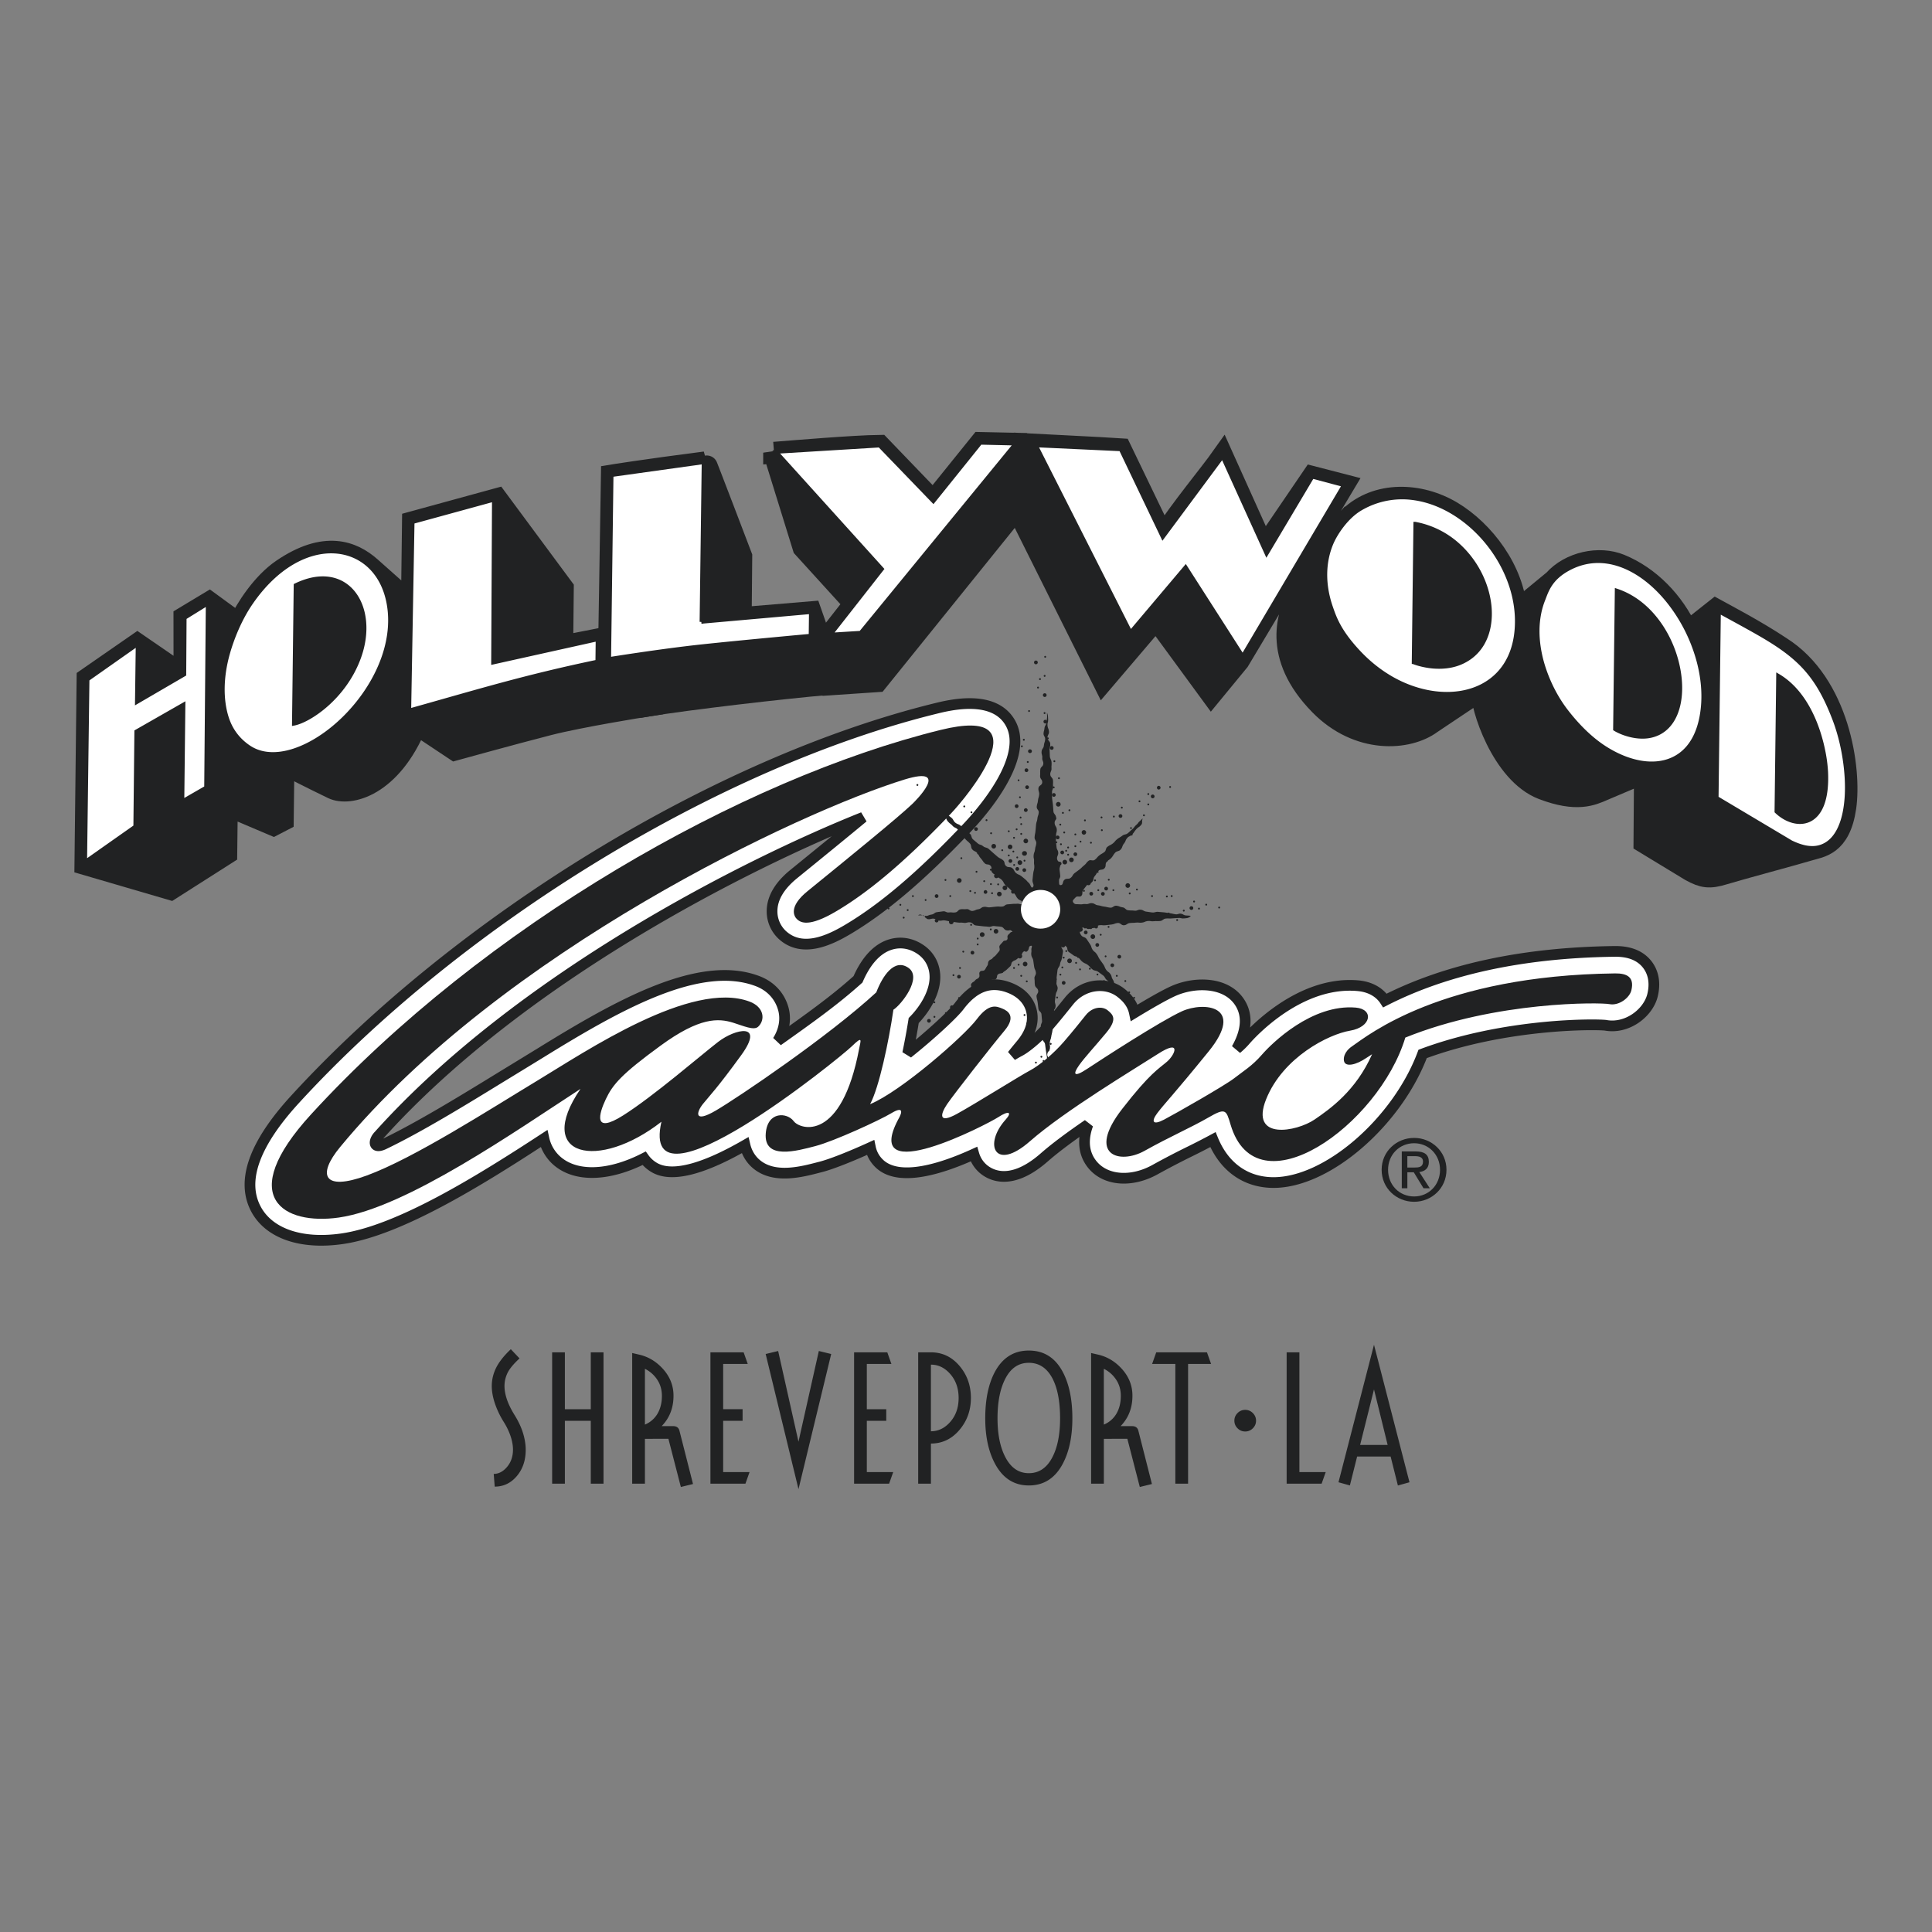 <svg xmlns="http://www.w3.org/2000/svg" width="2500" height="2500" viewBox="0 0 192.756 192.756"><rect x="0" y="0" width="192.756" height="192.756" fill="#808080" stroke="none"/><g fill-rule="evenodd" clip-rule="evenodd"><path fill="none" d="M0 0h192.756v192.756H0V0z"/><path d="M49.358 148.321l-.099-1.269c.471 0 .897-.213 1.281-.64.427-.48.641-1.076.641-1.786 0-.394-.075-.822-.222-1.286a6.71 6.71 0 0 0-.697-1.467 8.802 8.802 0 0 1-.903-1.902c-.197-.612-.295-1.17-.295-1.671 0-.755.202-1.47.606-2.148.306-.502.738-1.017 1.295-1.541l.869.918c-.605.558-1.006 1.044-1.204 1.46s-.297.848-.297 1.296c0 .404.079.847.239 1.328.161.48.422 1.015.786 1.599.364.586.637 1.171.819 1.755.182.585.273 1.146.273 1.681 0 1.05-.297 1.925-.889 2.624-.592.699-1.326 1.049-2.203 1.049zM58.942 148.026v-6.273h-2.585v6.273h-1.27v-13.103h1.27v5.673h2.585v-5.673h1.27v13.103h-1.27zM65.569 137.646c.312.469.469 1.009.469 1.619 0 .678-.143 1.264-.428 1.761a2.597 2.597 0 0 1-1.266 1.105v-5.565c.504.249.912.61 1.225 1.08zm3.573 10.414l-1.35-5.305c-.076-.312-.285-.469-.625-.469h-1.152c.787-.809 1.181-1.819 1.181-3.033 0-1.027-.366-1.934-1.096-2.723-.655-.71-1.429-1.17-2.323-1.377l-.704-.163v13.036h1.271v-4.472l2.343-.007 1.242 4.809 1.213-.296zM74.373 148.026H70.88v-13.103h3.313l.409 1.157H72.15v4.516h1.939v1.157H72.15v5.116h2.633l-.41 1.157zM79.666 148.574L76.39 135.09l1.246-.301 2.029 9.049 2.03-9.049 1.234.301-3.263 13.484zM88.706 148.026h-3.493v-13.103h3.313l.409 1.157h-2.452v4.516h1.939v1.157h-1.939v5.116h2.633l-.41 1.157zM94.819 137.101c.548.634.823 1.425.823 2.374 0 .95-.274 1.741-.823 2.374s-1.195.949-1.941.949v-6.647c.747-.001 1.393.317 1.941.95zm.899 5.571c.766-.899 1.149-1.967 1.149-3.199 0-1.244-.383-2.312-1.147-3.208-.765-.895-1.709-1.342-2.834-1.342h-1.278v13.104h1.271v-4.004c1.126-.001 2.073-.452 2.839-1.351zM104.994 137.509c.514.973.771 2.306.771 3.998 0 1.661-.275 2.988-.822 3.981-.547.995-1.314 1.492-2.299 1.492-.975 0-1.738-.502-2.291-1.507-.553-1.006-.83-2.327-.83-3.967 0-1.672.271-3.012.814-4.022.541-1.011 1.311-1.516 2.307-1.516 1.018.001 1.801.513 2.35 1.541zm1.045 8.518c.635-1.202.951-2.708.951-4.52 0-1.845-.307-3.362-.918-4.552-.754-1.474-1.896-2.211-3.428-2.211-1.52 0-2.662.737-3.428 2.211-.611 1.189-.918 2.707-.918 4.552 0 1.801.322 3.307.969 4.52.775 1.45 1.9 2.177 3.377 2.177 1.499 0 2.629-.726 3.395-2.177zM111.355 137.646c.312.469.469 1.009.469 1.619 0 .678-.143 1.264-.428 1.761a2.592 2.592 0 0 1-1.266 1.105v-5.565c.505.249.913.61 1.225 1.08zm3.573 10.414l-1.35-5.305c-.076-.312-.285-.469-.625-.469h-1.152c.789-.809 1.182-1.819 1.182-3.033 0-1.027-.365-1.934-1.096-2.723-.654-.71-1.43-1.17-2.324-1.377l-.703-.163v13.036h1.271v-4.472l2.344-.007 1.242 4.809 1.211-.296zM118.535 136.08v11.946h-1.271V136.08h-2.317l.41-1.157h5.063l.41 1.157h-2.295zM124.234 142.82c-.295 0-.549-.105-.762-.318s-.318-.466-.318-.761.105-.547.318-.76.467-.319.762-.319.549.106.762.319.32.465.32.76-.107.548-.32.761-.467.318-.762.318zM131.859 148.026h-3.49v-13.103h1.272v11.946h2.627l-.409 1.157zM138.445 144.161h-2.746l1.385-5.539 1.361 5.539zm2.18 3.724l-3.541-13.718-3.543 13.718 1.137.317.723-2.885h3.342l.725 2.891 1.157-.323z" fill="#212223"/><path d="M94.751 82.849a.184.184 0 0 0 .186-.183.185.185 0 0 0-.186-.184.184.184 0 0 0-.184.184.185.185 0 0 0 .184.183z" fill="#fff"/><path d="M138.488 116.709c0-1.512 1.139-2.649 2.598-2.649 1.445 0 2.586 1.138 2.586 2.649 0 1.532-1.141 2.662-2.586 2.662-1.459 0-2.598-1.13-2.598-2.662zm2.598 3.193c1.742 0 3.229-1.35 3.229-3.193 0-1.83-1.486-3.179-3.229-3.179-1.754 0-3.24 1.349-3.24 3.179 0 1.844 1.486 3.193 3.24 3.193zm-.674-2.943h.641l.971 1.594h.627l-1.047-1.617c.541-.069.953-.354.953-1.011 0-.728-.432-1.046-1.301-1.046h-1.4v3.674h.557v-1.594h-.001zm0-.472v-1.136h.762c.387 0 .801.082.801.538 0 .564-.422.598-.895.598h-.668z" fill="#212223"/><path d="M60.741 65.759l3.543 4.698c4.516-.74 13.828-1.812 18.312-2.204l-.06-2.48-1.641-4.695-6.985.584.056-6.149s-3.577-9.391-3.61-9.387c-6.155.793-9.318 1.308-9.318 1.308l-.297 18.325z" fill="#212223" stroke="#212223" stroke-width="2.168" stroke-miterlimit="2.613"/><path d="M77.228 45.165l2.93 9.451 5.107 5.615-2.399 3.062.229 4.976 4.414-.298 13.239-16.415.566-7.294-3.48-.074-4.716 5.847-5.352-5.562c-2.593.032-8.326.52-10.538.692zM102.193 44.305l-.273 7.296 8.145 16.319 5.283-6.2 5.506 7.519 2.732-3.322 10.479-17.528-3.119-.807-4.85 7.119-4.123-9.159c-1.244 1.761-4.092 5.161-5.947 8.023l-4.217-8.75c-2.627-.172-6.471-.337-9.616-.51zM59.614 63.796l-3.511.688.059-5.801-6.583-8.892-8.386 2.297-.104 8.214s-2.387-2.14-4.148-3.694c-1.764-1.554-4.508-2.678-8.781.24-1.971 1.345-3.597 3.864-4.324 5.417l-2.953-2.157-2.491 1.499.006 5.684-.135.105-4.557-3.132-4.979 3.451-.213 18.509 8.5 2.487 5.57-3.548.056-4.824 4.646 1.971.935-.485.067-5.634c2.98 1.524 4.33 2.176 4.917 2.457 1.658.795 5.809-.214 8.34-6.411l3.849 2.561s5.864-1.621 9.361-2.518c3.139-.803 9.529-1.823 9.529-1.823l-4.67-6.661zM134.645 51.625c-2.352 2.623-4.102 6.079-4.871 7.319-1.359 2.204-2.844 6.493 1.93 11.361 3.816 3.895 8.777 3.557 11.096 1.831l5.023-3.361c-.115 1.625 2.025 8.38 6.104 9.933 3.381 1.288 4.885.604 6.061.086l4.121-1.749-.049 7.004 4.646 2.822c1.213.656 1.834.76 3.289.312 1.449-.449 7.381-2.037 8.486-2.38 1.107-.346 3.078-.415 3.633-4.245.555-3.832-.656-12.321-6.463-15.981-2.488-1.657-5.469-3.208-6.469-3.76l-2.83 2.24c-1.383-3.038-3.807-5.509-6.707-6.697-2.109-.864-5.014-.243-6.602 1.552l-3.77 3.105c-.244-4.106-3.25-8.042-6.432-9.94-3.179-1.901-7.464-2.074-10.196.548z" fill="#212223" stroke="#212223" stroke-width="2.168" stroke-miterlimit="2.613"/><path fill="#fff" stroke="#212223" stroke-width=".362" stroke-miterlimit="2.613" d="M20.716 60.232l-2.284 1.415-.035 5.645-4.747 2.766.076-5.776-4.985 3.506-.237 18.185 4.985-3.508.1-9.486 4.723-2.698-.108 9.647 2.352-1.355.16-18.341zM59.589 66.004l.025-2.208-10.426 2.316.08-16.241-8.094 2.218-.334 18.783c7.059-1.98 11.421-3.33 18.749-4.868zM69.982 62.046l10.913-.968-.028 2.342s-6.876.626-10.92 1.06c-4.044.435-9.161 1.26-9.161 1.26l.239-18.336 9.167-1.281-.21 15.923zM87.751 44.459l5.37 5.566 4.699-5.843 3.494.08-15.447 18.86-2.988.185 5.124-6.535-10.557-11.684 10.305-.629zM123.982 65.457l-5.693-8.884-5.494 6.503-9.428-18.634 8.449.392 4.192 8.767 5.961-8.039 4.398 9.696 4.571-7.683 3.126.829-10.082 17.053zM171.506 61.024c2.971 1.618 4.191 2.292 5.242 2.953 1.051.661 1.932 1.311 2.693 2.031.762.72 1.406 1.511 1.988 2.455.58.945 1.098 2.044 1.604 3.379.422 1.118.758 2.403.967 3.719.211 1.315.301 2.66.227 3.896-.074 1.237-.307 2.367-.736 3.25-.428.884-1.047 1.521-1.902 1.777a2.744 2.744 0 0 1-.855.108 3.667 3.667 0 0 1-.801-.112 5.514 5.514 0 0 1-.695-.224c-.207-.08-.385-.164-.525-.228l-7.434-4.428.227-18.576zm5.723 19.941c.477.458 1.043.796 1.619.956.578.161 1.166.142 1.686-.11.518-.254.971-.741 1.275-1.52.303-.78.461-1.85.395-3.269a14.296 14.296 0 0 0-.305-2.234 16.143 16.143 0 0 0-.814-2.708c-.375-.923-.852-1.834-1.461-2.644-.607-.81-1.342-1.519-2.229-2.038-.01 1.019-.166 13.567-.166 13.567zM149.924 56.496c-.906-1.746-2.199-3.301-3.715-4.487s-3.25-2.004-5.047-2.273a8.177 8.177 0 0 0-5.391 1.014c-1.422.816-2.506 2.49-2.91 3.439-.402.948-.611 1.974-.625 3.04s.166 2.169.539 3.274c.379 1.104.832 2.471 2.809 4.573 1.451 1.544 3.131 2.685 4.869 3.366 1.736.682 3.514.917 5.113.691 1.604-.226 3.029-.914 4.062-2.077 1.035-1.163 1.672-2.802 1.699-4.933.028-1.946-.495-3.883-1.403-5.627zm-3.276 9.123a4.879 4.879 0 0 1-1.904.813c-.639.126-1.26.13-1.811.081a7.935 7.935 0 0 1-1.354-.25c-.336-.094-.535-.177-.545-.179l.166-13.836a8.77 8.77 0 0 1 4.371 2.206 9.822 9.822 0 0 1 2.543 3.824c.514 1.4.676 2.856.445 4.152-.227 1.294-.848 2.428-1.911 3.189zM169.289 65.393a16.376 16.376 0 0 0-3-5.582c-1.318-1.586-2.895-2.81-4.574-3.412-1.68-.601-3.455-.578-5.168.328-1.879.992-2.217 2.23-2.574 3.137s-.543 1.914-.557 2.979c-.014 1.066.145 2.19.471 3.335.332 1.146 1.049 3.059 2.477 4.875 1.152 1.47 2.426 2.71 3.785 3.576 1.359.866 2.766 1.386 4.072 1.506 1.311.119 2.523-.164 3.49-.904.969-.741 1.689-1.939 2.021-3.653.387-1.988.188-4.136-.443-6.185zm-1.816 4.918c-.285 1.27-.926 2.292-1.949 2.822a3.486 3.486 0 0 1-1.365.372c-.457.031-.908-.016-1.318-.102s-.777-.209-1.074-.332-.52-.243-.643-.322l.168-13.837c1.572.523 2.879 1.54 3.887 2.807 1.014 1.265 1.729 2.778 2.121 4.294.391 1.512.46 3.029.173 4.298zM25.058 60.155c-1.087 1.578-1.873 3.489-2.325 5.121-.647 2.337-.653 4.578-.085 6.348.279.864.851 2 2.172 2.899 4.939 3.363 15.556-6.021 13.916-14.424-1.212-6.219-8.61-7.307-13.678.056zm10.775 5.452c-1.477 4.052-5.031 6.335-6.518 6.606l.17-13.827c5.162-2.511 8.192 2.161 6.348 7.221z"/><path d="M37.808 113.264c14.095-15.687 36.59-27.036 48.307-31.722-2.068 1.714-4.651 3.815-6.919 5.66-1.41 1.146-2.137 2.371-2.167 3.641a3.217 3.217 0 0 0 1.063 2.476c1.967 1.75 4.623.516 6.448-.563 3.577-2.117 7.365-5.336 11.919-10.137 1.521-1.601 6.324-7.094 4.324-10.525-1.65-2.832-6.015-1.757-7.448-1.404-21.769 5.359-47.45 21.032-63.905 38.999-4.071 4.446-5.383 8.124-3.899 10.929 1.295 2.445 4.503 3.56 8.582 2.975 5.689-.811 13.679-5.757 20.156-9.992a4.103 4.103 0 0 0 1.195 2.117c1.903 1.779 5.269 1.646 8.799-.155.298.417.663.716 1.025.927 1.953 1.135 5.439-.159 9.041-2.231.228.972.761 1.57 1.131 1.88 1.78 1.502 4.496.788 6.291.317l.171-.043c1.167-.307 3.163-1.125 4.921-1.925.153.747.536 1.283.949 1.66 2.004 1.811 6.269.413 9.369-1.001.143.495.396.942.768 1.317.559.565 2.662 2.162 6.258-.992 1.148-1.007 2.709-2.149 4.355-3.277-.709 1.948-.197 3.256.512 4.077 1.332 1.542 3.885 1.709 6.211.407a79.766 79.766 0 0 1 3.459-1.802 73.03 73.03 0 0 0 2.291-1.178c1.111 2.726 3.264 4.275 6.029 4.284 5.402.014 12.367-6.086 14.893-12.832 8.234-3.066 17.229-2.985 18.262-2.857 0 0-.029-.003-.07-.012 2.193.436 4.314-1.219 4.744-2.987.369-1.528-.096-2.526-.549-3.096-.691-.864-1.773-1.294-3.217-1.277-9.084.114-16.773 1.761-22.932 4.9-.496-.764-1.391-1.366-2.721-1.479-5.867-.504-10.67 4.828-11.197 5.439a7.526 7.526 0 0 1-.877.857c1.344-2.352.869-3.921.133-4.872-1.428-1.84-4.414-1.82-6.5-.868-.91.416-2.344 1.242-3.834 2.147-.221-1.066-.959-1.68-1.295-1.954-.695-.566-1.596-.827-2.531-.729-1.043.11-2.004.646-2.705 1.518l-.396.492c-.52.645-1.008 1.254-1.766 2.13-.906 1.044-2.127 2.037-2.738 2.356-.18.092-.432.236-.76.43.359-.446.668-.826.889-1.087.957-1.147 1.303-2.288 1.021-3.395-.146-.578-.615-1.638-2.15-2.245-1.902-.757-3.555-.164-5.047 1.814-.59.784-2.833 2.868-5.143 4.711.248-1.189.455-2.335.603-3.27.967-.976 2.083-2.619 2.118-4.258.024-1.136-.481-2.153-1.387-2.791-.934-.658-2.017-.849-3.048-.533-1.607.489-2.628 2.065-3.241 3.472-2.402 2.162-4.985 3.984-8.009 6.133.611-.972.837-2.055.583-3.092-.322-1.288-1.222-2.351-2.634-2.877-5.75-2.148-13.774 2.334-21.501 7.107l-1.557.954-2.614 1.598c-3.68 2.259-8.079 4.955-11.608 6.645-1.02.46-1.029-.339-.455-.911z" fill="#fff" stroke="#212223" stroke-width="1.068" stroke-miterlimit="2.613"/><path d="M161.131 97.117c-17.305.214-24.609 6.156-26.234 7.271-.838.575-.891 1.252-.785 1.544.176.501 1.131.359 2.244-.403.176-.117.357-.233.537-.348-1.613 3.647-4.197 5.461-5.736 6.513-1.781 1.216-6.51 2.135-4.83-2.035 1.682-4.171 6.211-6.466 8.367-6.828 2.16-.362 2.381-2.148.572-2.303-4.381-.375-8.385 3.565-9.365 4.698-.98 1.132-1.855 1.637-2.764 2.35-.908.711-5.85 3.527-7 4.13-1.15.602-1.295.172-.672-.651.754-.996 1.492-1.686 5.113-6.144 3.719-4.574-.48-5.009-2.658-4.015-2.182.997-8.086 4.841-9.465 5.751-1.379.911-1.395.489-.814-.338.58-.829 1.65-1.957 2.754-3.299 1.102-1.339.656-1.772.119-2.21-.535-.435-1.51-.357-2.178.469-.664.823-1.227 1.546-2.207 2.68-.98 1.133-2.416 2.357-3.377 2.858-.957.502-5.461 3.329-7.294 4.334-1.832 1.003-1.668.06-.966-.978.704-1.031 4.509-5.885 5.72-7.325 1.207-1.442.344-1.993-.229-2.22-.572-.226-1.301-.562-2.545 1.09-1.247 1.653-7.526 7.172-10.628 8.456.898-1.66 1.869-6.271 2.325-9.423.787-.503 2.909-3.187 1.508-4.173-1.401-.988-2.578.773-3.217 2.44-4.775 4.405-13.771 10.481-16.005 11.789-2.235 1.312-1.948.16-1.281-.664.667-.826 1.402-1.545 3.807-4.852 2.404-3.307-.59-2.651-2.303-1.327-1.713 1.323-6.435 5.411-9.472 7.33-3.04 1.92-2.416-.171-1.727-1.628s1.564-2.488 5.461-5.332c3.896-2.846 5.757-2.749 7.248-2.286 1.012.312 2.059.801 2.489.397.722-.678.606-1.959-.859-2.507-5.801-2.165-16.322 4.958-21.173 7.886-4.764 2.877-12.278 7.726-17.02 9.468-4.333 1.589-4.974-.039-2.652-2.848C50.078 94.895 79.914 80.942 90.252 77.77c4.72-1.448 1.017 2.203.774 2.435-1.468 1.394-6.176 5.223-10.459 8.706-1.91 1.552-1.365 2.518-1.029 2.817.356.317 1.152.814 3.895-.81 2.871-1.697 6.468-4.512 11.453-9.762 1.643-1.731 9.182-10.848-1.03-8.334-19.792 4.872-45.568 19.517-62.82 38.356-7.622 8.324-2.695 11.077 2.771 10.296 6.726-.959 17.718-8.687 24.108-12.833-4.672 6.827 1.82 8.165 8.076 3.276-2.26 9.926 17.824-6.383 18.979-7.513 1.155-1.126.904-.603.746.234-1.764 9.346-5.895 8.078-6.531 7.217-.638-.86-2.586-1.019-2.782 1.189-.243 2.746 3.142 1.771 4.97 1.295 1.83-.478 6.381-2.567 7.55-3.271 1.17-.707 1.167-.181.674.65-3.647 6.96 8.914.453 9.996-.255 1.084-.707 1.395-.49.748.231-2.252 2.501-1.08 5.24 2.414 2.173 3.498-3.065 10.412-7.198 12.771-8.716 2.355-1.516 1.736.047.914.765-.822.715-1.678 1.112-4.482 4.725-3.578 4.604-.268 5.579 2.246 4.172 2.514-1.406 4.588-2.298 6.334-3.303 1.744-1.008 1.795-.797 2.236.691 2.594 8.747 14.785.078 17.436-8.681 9.082-3.675 19.498-3.506 20.344-3.34.973.194 2.027-.629 2.207-1.371.325-1.343-.458-1.707-1.63-1.692z" fill="#212223"/><path d="M90.562 90.894c.051 0 .092-.043.092-.094s-.041-.091-.092-.091c-.052 0-.093.04-.093.091s.041.094.093.094zM88.656 90.73a.092.092 0 0 0 .092-.093c0-.052-.042-.091-.092-.091s-.093.04-.093.091c0 .052.042.093.093.093zM104.604 104.858c.051 0 .094-.043.094-.093s-.043-.093-.094-.093-.09.043-.09.093.039.093.09.093zM104.115 105.944a.092.092 0 0 0 .092-.092.09.09 0 0 0-.092-.092.092.092 0 0 0-.092.092c0 .051.043.092.092.092zM104.986 101.055a.185.185 0 1 0 0-.371.185.185 0 0 0 0 .371zM111.139 98.771a.184.184 0 0 0 0-.369.187.187 0 0 0-.188.185c0 .101.086.184.188.184zM110.975 96.49a.185.185 0 0 0 0-.371c-.102 0-.188.083-.188.185s.086.186.188.186zM94.97 100.674a.185.185 0 1 0 0-.37.183.183 0 0 0-.183.184c0 .104.081.186.183.186zM92.683 102.033a.185.185 0 0 0 .186-.185.184.184 0 0 0-.186-.186.184.184 0 0 0-.185.186.187.187 0 0 0 .185.185zM93.445 92.032a.183.183 0 1 0 0-.367.183.183 0 0 0-.183.185c0 .102.082.182.183.182zM95.678 97.63a.184.184 0 1 0 0-.369.184.184 0 1 0 0 .369zM93.445 89.588a.185.185 0 1 0 0-.37.184.184 0 0 0-.183.185c0 .103.082.185.183.185zM113.15 99.641a.093.093 0 0 0 .094-.092.094.094 0 0 0-.094-.092.094.094 0 0 0-.092.092.094.094 0 0 0 .092.092zM112.662 99.099a.09.09 0 0 0 .09-.092c0-.054-.039-.094-.09-.094s-.094.04-.094.094c0 .05.043.092.094.092zM93.228 101.543a.092.092 0 0 0 .093-.091.095.095 0 0 0-.093-.095.093.093 0 0 0-.092.095c0 .05.04.091.092.091zM94.372 101.161c.051 0 .092-.04.092-.092a.092.092 0 0 0-.183 0 .09.09 0 0 0 .091.092zM103.352 106.107c.051 0 .092-.04.092-.092s-.041-.092-.092-.092-.09.04-.09.092.039.092.09.092zM118.869 90.782a.183.183 0 0 0 .184-.183.186.186 0 1 0-.372 0 .185.185 0 0 0 .188.183zM120.336 90.348a.092.092 0 1 0 0-.183.092.092 0 0 0 0 .183zM118.104 90.946a.094.094 0 0 0 .096-.091.094.094 0 0 0-.188 0c0 .049.043.091.092.091zM116.418 89.534a.093.093 0 0 0 .092-.093.094.094 0 0 0-.092-.092.094.094 0 0 0-.094.092c0 .052.043.093.094.093zM115.6 78.773a.187.187 0 0 0 .188-.183c0-.103-.086-.186-.188-.186a.185.185 0 0 0 0 .369zM111.791 81.599a.185.185 0 0 0 .186-.183c0-.103-.084-.184-.186-.184s-.186.081-.186.184c0 .101.084.183.186.183zM116.744 78.611a.091.091 0 0 0 .092-.092.09.09 0 0 0-.092-.093.093.093 0 0 0-.092.093c0 .05.043.092.092.092zM114.568 80.349a.09.09 0 0 0 .09-.092.092.092 0 0 0-.09-.093.092.092 0 0 0-.094.093c.001.052.04.092.094.092zM114.133 81.437a.09.09 0 0 0 .09-.092.09.09 0 0 0-.09-.092.09.09 0 0 0-.094.092c0 .05.039.092.094.092zM104.932 74.807a.185.185 0 0 0 0-.37.187.187 0 0 0-.186.186c0 .102.084.184.186.184zM104.221 69.536a.185.185 0 1 0 0-.369.185.185 0 0 0 0 .369zM103.352 66.275c.102 0 .188-.083.188-.185a.187.187 0 0 0-.374 0c0 .102.084.185.186.185zM102.754 75.133a.185.185 0 1 0 0-.369c-.1 0-.186.083-.186.185s.086.184.186.184zM104.279 65.623c.051 0 .09-.041.09-.092s-.039-.092-.09-.092-.092.042-.092.092.042.092.092.092zM104.221 67.525a.095.095 0 0 0 .096-.092.094.094 0 0 0-.096-.092.09.09 0 0 0-.088.092.09.09 0 0 0 .088.092z" fill="#212223"/><path d="M91.653 91.287c.276-.153.387.158.699.119.299-.039.288-.121.586-.161.283-.035.262-.203.544-.239.302-.037.3-.043.6-.082.287-.037.311.146.597.11.306-.038.314.041.619 0 .292-.036.262-.277.555-.316.276-.035.284.022.562-.013.302-.039.333.215.634.177.289-.038.277-.133.566-.169.277-.038.258-.197.535-.233.311-.039.324.079.637.041.305-.039.305-.03.609-.068.307-.038.314.03.617-.007.252-.033.232-.187.484-.217.246-.032.248-.011.494-.043.246-.03.252.009.498-.022.23-.029.459.17.488-.062.037-.294-.232-.22-.432-.441-.207-.232-.145-.289-.352-.52-.197-.221-.221-.2-.418-.421-.207-.231-.264-.177-.471-.411-.197-.219-.133-.275-.33-.496-.209-.23-.293-.152-.5-.383-.197-.22-.279-.147-.477-.368-.207-.231.041-.454-.166-.685-.201-.222-.4-.041-.6-.262-.213-.236-.184-.263-.395-.497-.205-.226-.137-.289-.34-.514-.193-.216-.289-.131-.48-.346-.209-.232-.045-.379-.254-.613-.202-.224-.236-.192-.438-.417-.194-.215-.185-.224-.377-.438-.213-.236-.164-.282-.379-.519-.209-.234-.314-.14-.523-.373-.206-.231-.251-.192-.458-.421-.172-.191-.11-.247-.282-.436-.202-.227-.156-.266-.358-.491-.168-.187-.292-.075-.459-.263-.167-.186-.147-.204-.315-.391-.142-.159-.382-.578-.185-.497.282.12.195.32.433.518.246.206.119.358.364.566.237.196.393.01.629.207.248.208.264.189.511.396.237.199.156.297.393.495.227.188.297.103.524.293.237.201.235.202.475.401.227.189.213.207.44.397.243.204.093.381.334.585l.463.39c.221.183.303.087.521.272.24.2.336.084.576.286.229.193.217.205.447.398.221.182.211.191.432.375.244.203.301.138.541.34.238.198.074.391.312.591.234.195.385.014.619.21.23.193.145.296.375.49.232.194.299.115.531.309.193.163.197.157.389.32.193.162.164.195.357.358.16.133.227.574.377.432.225-.21-.049-.416-.02-.722.025-.315.043-.313.068-.629.027-.303.088-.297.113-.598.027-.312-.053-.32-.025-.633.027-.298-.072-.305-.043-.604.025-.309.117-.302.146-.609.025-.297.092-.291.119-.585.025-.308-.193-.327-.168-.632.027-.322.068-.318.094-.639l.055-.614c.025-.292.104-.285.129-.577.025-.308.109-.299.137-.606.025-.291-.227-.313-.201-.606.025-.308.1-.302.125-.611.025-.293.092-.286.117-.582.025-.312-.098-.323-.072-.636.025-.299.354-.271.379-.57.027-.321-.24-.345-.213-.667.025-.31-.008-.312.018-.623.025-.299.277-.277.303-.575.025-.286-.127-.3-.105-.585.027-.316-.094-.327-.068-.643.027-.31.205-.295.23-.604.023-.304.104-.297.129-.602.027-.302-.189-.32-.162-.623.021-.249.072-.244.092-.493.029-.302.176-.289.201-.591.023-.254.039-.252.062-.507.016-.188-.051-.591.012-.412.102.293.064.325.09.634.021.294-.09.303-.066.598.023.303.129.295.15.6.027.314-.172.332-.146.646.025.3.248.282.275.584.025.312-.094.321-.068.634.025.297.002.3.025.598.025.311.145.301.172.612.025.294-.027.3-.006.596.025.309-.146.324-.121.632.025.295.246.277.271.572.025.31-.021.313.006.622.023.297-.129.309-.102.605.025.312-.016.316.012.628.025.299.053.296.078.593.025.318.02.32.047.637.023.304.232.287.26.594.021.293-.16.306-.137.598.025.315.189.303.215.618.025.304-.094.314-.068.62.023.291-.039.298-.018.591.023.279.037.279.061.561.021.269.145.26.166.529.027.305-.137.318-.115.623.025.302.295.281.318.582.021.25-.09.258-.07.509.025.303.047.301.07.604.021.255-.146.27-.123.523.014.185-.033.422.156.417.307-.004.154-.356.398-.545.232-.181.373.001.604-.179.246-.191.164-.296.412-.485.23-.182.242-.17.473-.352.25-.193.225-.227.473-.42.238-.186.184-.256.422-.441.225-.176.412.065.643-.112.242-.188.199-.245.443-.436.234-.182.262-.146.498-.329.227-.175.086-.351.312-.526.246-.193.289-.139.537-.332.24-.188.195-.248.438-.434.238-.184.264-.153.5-.336.232-.181.322-.07.553-.251.234-.182.213-.21.443-.392.238-.184.178-.263.416-.446.199-.156.146-.223.348-.378.162-.124.32-.375.256-.183-.098.284.053.361-.143.591-.205.241-.281.18-.484.42-.197.232-.172.253-.369.484-.209.244-.326.144-.533.389-.201.235-.113.309-.312.543-.213.252-.111.34-.324.591-.207.241-.371.103-.578.344-.197.232-.16.264-.359.498-.191.223-.266.16-.457.382-.207.244-.016.406-.223.651-.203.236-.428.049-.629.286-.197.232-.152.273-.35.504-.193.226-.057.343-.25.57-.189.222-.334.099-.525.321-.186.221-.172.236-.359.455-.191.226-.004.385-.193.611-.16.185-.416-.034-.574.153-.16.185-.381.305-.244.508.176.258.342.15.65.188.295.034.305-.06.6-.024.307.038.326-.122.637-.086.293.035.277.171.57.208.311.038.305.089.615.128.299.037.297.075.592.109.316.04.35-.229.664-.191.307.038.295.125.598.161.291.035.266.255.553.29.316.038.32.001.635.04.299.037.322-.131.625-.095.287.036.273.158.564.193.279.035.277.046.557.08.312.037.328-.095.641-.057.307.036.311.017.619.055.254.03.25.045.506.076.301.038.297.072.596.11.25.03.266-.09.514-.06.25.029.236.145.488.175.209.026.623-.006.449.117-.238.173-.309.143-.6.179-.309.036-.318-.078-.627-.042-.293.035-.293.005-.59.041-.307.036-.312-.021-.621.015-.297.035-.273.21-.568.245-.314.038-.32-.014-.633.022-.301.036-.311-.056-.611-.02-.285.035-.277.125-.562.16-.309.036-.316-.035-.625.002-.297.036-.299.004-.596.039-.285.035-.266.186-.553.219-.311.038-.348-.261-.662-.225-.303.037-.295.117-.6.153-.301.035-.301.034-.604.071-.297.033-.305-.035-.602 0-.297.036-.271.24-.57.275-.244.029-.24.073-.486.103-.242.029-.268-.164-.51-.136-.238.029-.275-.043-.334.189-.074.289-.102.308.066.556.18.266.375.134.555.399.172.256.17.259.344.516.164.245.088.301.252.548.162.233.242.181.398.416.18.26.141.287.314.547.174.253.184.244.357.499.168.248.113.289.279.535.166.245.264.181.43.424.168.247.07.31.236.555.172.249.072.316.242.563.145.211.35.071.494.279.111.163.336.432.141.399-.293-.053-.227-.217-.463-.399-.254-.198-.283-.164-.535-.361-.248-.191-.215-.233-.459-.426-.238-.184-.156-.289-.391-.475-.227-.176-.238-.163-.463-.34-.252-.194-.352-.066-.604-.263-.246-.19-.203-.244-.449-.436-.24-.188-.295-.119-.533-.306-.242-.188-.189-.25-.432-.437-.197-.157-.27-.064-.467-.217-.236-.187-.254-.166-.49-.354-.205-.155-.041-.368-.24-.524-.15-.117-.275-.246-.41-.113-.219.213.129.333.086.637-.041.317-.066.314-.109.631-.039.306-.146.291-.186.595-.045.32-.209.298-.254.618-.039.309-.035.31-.074.617-.041.291.018.299-.023.592-.043.312.152.336.109.649-.039.299-.152.283-.191.581l-.072.57c-.041.307.096.324.055.633-.039.291-.217.27-.256.565-.039.282-.119.271-.156.554-.043.311.232.348.189.657-.039.305-.047.303-.084.607-.039.297-.08.292-.119.591-.037.292-.105.283-.145.577s.055.305.016.599c-.039.298-.225.274-.266.572-.033.252.156.278.125.529-.027.193.039.459-.062.29-.158-.262-.059-.239-.1-.544-.041-.318-.062-.317-.104-.636-.041-.306-.039-.306-.078-.611-.041-.292-.234-.266-.271-.557-.043-.307.201-.339.158-.646-.037-.293-.27-.263-.309-.556-.043-.312.154-.338.113-.649-.041-.299-.014-.304-.053-.603-.035-.283-.264-.254-.305-.539-.039-.308-.031-.309-.07-.615-.039-.296-.078-.289-.115-.586-.039-.281.201-.313.164-.596-.043-.312-.289-.279-.332-.592-.039-.305 0-.309-.039-.613-.039-.299.18-.328.139-.627-.039-.292-.135-.282-.174-.575-.039-.294-.043-.294-.084-.589-.039-.3-.158-.285-.199-.585-.031-.256.041-.266.008-.519-.021-.182.152-.412-.029-.395-.305.027-.141.327-.365.53-.238.211-.207-.101-.398.068-.184.158-.094.255-.277.414-.189.167-.193.163-.385.33-.18.157-.246.087-.428.248-.191.164-.055.312-.246.477-.18.158-.166.173-.35.333-.172.148-.195.125-.367.271-.184.159-.305.028-.486.186-.174.151-.031.306-.203.457-.182.157-.346-.018-.527.141-.176.151-.076.262-.248.411-.188.164-.328.011-.516.172-.178.155-.113.224-.293.379-.168.149-.088.233-.258.382-.184.16-.139.211-.322.37-.178.155-.371-.054-.547.101-.169.148.028.361-.141.512-.191.165-.155.203-.344.369-.188.164-.253.094-.441.257-.155.136-.118.174-.276.311-.182.159-.373-.05-.558.11-.154.135.064.371-.089.505-.154.133-.36-.091-.516.043-.116.103-.044.535.005.382.077-.243.089-.201.236-.4.141-.188.031-.279.17-.467.147-.193.201-.15.347-.346.14-.184.068-.242.208-.427.144-.194.053-.271.198-.465.15-.203.219-.146.371-.349.143-.193.316-.049.459-.241.138-.184.147-.175.286-.358.145-.193.155-.185.298-.378.138-.184-.087-.372.051-.555.146-.193.228-.126.373-.32.139-.185.236-.102.375-.288.148-.197-.055-.365.094-.565.141-.187.352-.013.492-.2.135-.18.102-.206.238-.386.143-.197.02-.303.164-.496.141-.186.244-.1.383-.289.135-.179.197-.126.332-.306.15-.202.168-.184.32-.384.148-.198-.08-.39.066-.585.146-.197.174-.174.32-.37.121-.163.283-.029.404-.189.117-.158-.039-.288.08-.446.146-.197.039-.01.229-.246.117-.146.312-.008.184-.142-.217-.218-.213-.043-.516-.089-.322-.048-.281-.323-.602-.37-.311-.046-.314-.014-.623-.062-.295-.045-.32.112-.615.067-.316-.048-.322-.013-.641-.06-.305-.047-.311-.025-.615-.069-.293-.046-.26-.263-.554-.306-.322-.047-.342.091-.664.041-.313-.047-.324.014-.638-.034-.308-.047-.31-.037-.617-.083-.304-.046-.298-.075-.6-.121-.302-.045-.316.065-.618.02-.248-.036-.231-.154-.476-.19-.301-.046-.322.087-.622.042-.253-.038-.208-.343-.461-.378-.239-.035-.626.053-.459-.039z" fill="#212223"/><path d="M99.34 96.408a.184.184 0 0 0 .186-.186.184.184 0 0 0-.186-.185c-.1 0-.186.082-.186.185 0 .104.086.186.186.186zM100.906 95.169a.186.186 0 1 0 0-.372c-.1 0-.184.085-.184.188.001.1.085.184.184.184zM102.082 94.712a.185.185 0 1 0 0-.369.185.185 0 0 0 0 .369zM97.379 99.017a.186.186 0 0 0 .186-.186.184.184 0 0 0-.186-.185.186.186 0 0 0 0 .371zM100.582 96.145c.127 0 .23-.1.23-.23 0-.125-.104-.229-.23-.229s-.23.104-.23.229c0 .13.103.23.23.23zM101.756 95.625a.23.23 0 1 0-.23-.23.23.23 0 0 0 .23.23zM102.312 99.766a.23.23 0 1 0-.001-.461.23.23 0 0 0 .001.461zM101.627 94.385c.127 0 .23-.102.23-.228a.231.231 0 0 0-.23-.232.23.23 0 0 0-.23.232.227.227 0 0 0 .23.228zM102.279 96.413a.23.23 0 1 0-.002-.46.23.23 0 0 0 .002.46zM95.682 99.668a.093.093 0 0 0 .092-.093.09.09 0 0 0-.092-.092c-.05 0-.093.04-.093.092 0 .05.042.093.093.093zM97.902 98.037a.094.094 0 0 0 .094-.093c0-.05-.043-.092-.094-.092s-.092.042-.092.092a.094.094 0 0 0 .092.093zM99.209 97.646a.093.093 0 0 0 .092-.093c0-.052-.041-.091-.092-.091s-.092.039-.092.091c0 .051.041.093.092.093zM99.994 97.06c.051 0 .092-.041.092-.093s-.041-.092-.092-.092-.094.04-.094.092.043.093.094.093zM101.17 96.668a.09.09 0 0 0 .09-.092c0-.052-.039-.092-.09-.092s-.094.04-.094.092c0 .05.043.092.094.092zM101.365 95.689a.092.092 0 0 0 .094-.092.094.094 0 0 0-.188 0c0 .053.043.092.094.092zM99.994 96.145a.09.09 0 0 0 .092-.09c0-.053-.041-.093-.092-.093s-.094.04-.094.093c0 .05.043.09.094.09zM101.496 94.972a.09.09 0 0 0 .092-.091c0-.05-.041-.093-.092-.093s-.094.043-.094.093c0 .051.043.091.094.091zM102.082 93.995a.095.095 0 0 0 .094-.094c0-.05-.043-.092-.094-.092s-.09.042-.09.092c0 .052.039.094.09.094zM101.887 97.451a.091.091 0 0 0 .092-.093.092.092 0 0 0-.092-.093.095.095 0 0 0-.092.093c0 .051.043.093.092.093zM101.627 96.341c.051 0 .092-.04.092-.092a.093.093 0 0 0-.092-.093.092.092 0 0 0-.092.093.09.09 0 0 0 .092.092zM102.441 98.005c.051 0 .094-.041.094-.093s-.043-.092-.094-.092-.092.04-.092.092.042.093.092.093zM102.475 102.211c.053 0 .094-.041.094-.093s-.041-.092-.094-.092c-.051 0-.094.04-.094.092s.043.093.094.093zM102.213 101.363a.094.094 0 0 0 .094-.092c0-.052-.043-.095-.094-.095s-.09.043-.09.095c0 .05.039.092.09.092zM102.965 103.896a.095.095 0 0 0 .094-.093c0-.052-.043-.094-.094-.094s-.094.042-.094.094c0 .051.043.093.094.093zM107.43 92.213a.186.186 0 0 0 .184-.185c0-.103-.082-.184-.184-.184s-.184.081-.184.184c0 .1.082.185.184.185zM108.324 93.214a.186.186 0 0 0 .186-.185.185.185 0 0 0-.37 0 .186.186 0 0 0 .184.185zM109.475 94.461a.185.185 0 1 0 .002-.37.185.185 0 0 0-.002.37zM110.014 91.722a.185.185 0 1 0 0-.37.182.182 0 0 0-.184.185c0 .102.08.185.184.185zM109.359 92.634a.187.187 0 0 0 .188-.184c0-.103-.086-.185-.188-.185s-.184.082-.184.185a.185.185 0 0 0 .184.184zM108.383 92.244a.186.186 0 0 0 .184-.185.183.183 0 0 0-.184-.184.185.185 0 0 0-.188.184c0 .1.084.185.188.185zM111.674 95.636a.185.185 0 1 0 0-.37c-.1 0-.186.083-.186.185s.086.185.186.185zM109.035 93.679a.23.23 0 1 0-.002-.462.23.23 0 0 0 .002.462zM108.971 91.917a.229.229 0 0 0 .229-.23.23.23 0 1 0-.461 0 .23.23 0 0 0 .232.23zM107.795 91.917a.23.23 0 0 0 .23-.23.232.232 0 0 0-.462 0 .23.23 0 0 0 .232.23zM107.795 92.959a.23.23 0 0 0 .23-.229.23.23 0 1 0-.462 0 .228.228 0 0 0 .232.229zM113.471 91.886a.233.233 0 0 0 .232-.231.232.232 0 1 0-.464 0 .232.232 0 0 0 .232.231zM110.301 95.505a.093.093 0 0 0 .094-.093c0-.05-.041-.09-.094-.09a.092.092 0 0 0 0 .183zM109.818 93.352a.092.092 0 0 0 .092-.092c0-.051-.041-.092-.092-.092s-.094.041-.094.092c.001.05.044.092.094.092zM112.271 97.972a.092.092 0 0 0 .094-.093.09.09 0 0 0-.094-.091.09.09 0 0 0-.09.091c.001.051.04.093.09.093zM111.424 97.451a.094.094 0 0 0 .094-.093c0-.05-.043-.093-.094-.093s-.094.043-.094.093c0 .051.043.093.094.093zM117.447 91.886c.049 0 .09-.042.09-.093a.092.092 0 1 0-.184 0c.001.051.04.093.094.093zM112.164 91.561a.094.094 0 0 0 .094-.092.093.093 0 1 0-.186 0c0 .05.041.092.092.092zM110.602 92.569a.093.093 0 0 0 .092-.093.093.093 0 0 0-.092-.091.092.092 0 1 0 0 .184zM110.863 91.722a.093.093 0 0 0 0-.185.092.092 0 0 0 0 .185zM109.688 92.178a.094.094 0 0 0 .094-.092c0-.053-.043-.093-.094-.093s-.092.04-.092.093c0 .051.041.092.092.092zM108.84 92.7a.092.092 0 0 0 0-.185.094.094 0 0 0-.094.093c0 .05.043.092.094.092zM108.25 92.634a.091.091 0 0 0 .092-.092.09.09 0 0 0-.092-.092.093.093 0 0 0-.092.092c0 .051.043.092.092.092zM116.596 91.234a.094.094 0 0 0 .094-.092c0-.053-.043-.093-.094-.093s-.094.041-.094.093c0 .05.043.092.094.092zM115.418 91.494a.093.093 0 0 0 .094-.092.092.092 0 0 0-.094-.092.09.09 0 0 0-.09.092c0 .05.039.092.09.092zM119.623 90.744a.09.09 0 0 0 .092-.092.092.092 0 0 0-.092-.093.096.096 0 0 0-.094.093c0 .052.045.092.094.092zM121.637 90.636c.051 0 .094-.04.094-.091a.094.094 0 0 0-.094-.093.092.092 0 0 0-.094.093c0 .051.041.091.094.091zM110.361 88.841a.185.185 0 0 0 .186-.184.185.185 0 0 0-.186-.184.182.182 0 0 0-.184.184.184.184 0 0 0 .184.184zM108.531 87.014a.184.184 0 0 0 .186-.183.185.185 0 0 0-.37 0 .184.184 0 0 0 .184.183zM108.877 89.352a.184.184 0 0 0 .184-.184c0-.103-.082-.186-.184-.186s-.188.083-.188.186c0 .101.086.184.188.184zM107.553 88.06a.185.185 0 1 0 0-.371.187.187 0 0 0-.186.187c0 .1.084.184.186.184zM106.508 89.037a.184.184 0 0 0 .184-.185c0-.103-.082-.186-.184-.186s-.184.083-.184.186c0 .102.082.185.184.185zM109.055 87.341a.184.184 0 0 0 .184-.185c0-.103-.082-.183-.184-.183s-.184.081-.184.183c0 .103.082.185.184.185zM110.035 89.363a.184.184 0 0 0 0-.369.187.187 0 0 0-.188.184.19.19 0 0 0 .188.185zM107.096 88.775c.102 0 .184-.08.184-.185a.184.184 0 1 0-.368 0c0 .105.082.185.184.185zM108.598 88.319a.23.23 0 1 0 0-.46.23.23 0 0 0 0 .46zM112.52 88.58c.125 0 .227-.103.227-.23s-.102-.23-.227-.23c-.129 0-.232.104-.232.23s.103.23.232.23zM107.553 88.906a.23.23 0 0 0 0-.461.23.23 0 0 0 0 .461zM119.131 90.038a.093.093 0 0 0 .094-.091c0-.052-.043-.093-.094-.093s-.092.042-.092.093c0 .05.041.091.092.091zM114.941 89.496a.096.096 0 0 0 .094-.093.095.095 0 0 0-.094-.092.094.094 0 0 0-.094.092c.001.05.044.093.094.093zM116.9 89.496a.094.094 0 0 0 .094-.093.094.094 0 0 0-.188 0c.001.05.044.093.094.093zM113.432 88.841c.049 0 .092-.04.092-.092a.093.093 0 0 0-.092-.091.092.092 0 0 0-.094.091c0 .052.041.092.094.092zM111.865 84.081a.093.093 0 0 0 0-.185c-.051 0-.094.042-.094.093s.043.092.094.092zM110.426 85.972c.051 0 .094-.04.094-.09 0-.053-.043-.094-.094-.094s-.092.041-.092.094c0 .05.041.09.092.09zM109.512 87.08a.093.093 0 0 0 .094-.092c0-.052-.043-.092-.094-.092s-.094.04-.094.092.043.092.094.092zM110.623 87.862a.09.09 0 0 0 .092-.091c0-.05-.041-.093-.092-.093s-.094.043-.094.093c0 .051.043.091.094.091zM109.25 87.928a.094.094 0 0 0 .094-.092c0-.051-.043-.093-.094-.093s-.09.042-.09.093c0 .05.039.092.09.092zM109.578 88.906a.094.094 0 0 0 .094-.093c0-.05-.043-.09-.094-.09s-.094.04-.094.09c0 .052.043.093.094.093zM111.078 88.906a.094.094 0 0 0 .094-.093c0-.05-.043-.09-.094-.09a.089.089 0 0 0-.088.09.09.09 0 0 0 .088.093zM112.713 89.233a.095.095 0 0 0 .094-.094.094.094 0 0 0-.188 0c0 .051.043.094.094.094zM108.141 88.971a.09.09 0 0 0 .092-.092.091.091 0 0 0-.092-.092.094.094 0 0 0-.094.092c0 .051.043.092.094.092zM108.207 87.862a.09.09 0 0 0 .09-.091.092.092 0 0 0-.09-.093.094.094 0 0 0-.094.093c0 .051.041.091.094.091zM109.25 86.232a.094.094 0 0 0 .094-.093c0-.051-.043-.092-.094-.092s-.09.041-.09.092a.09.09 0 0 0 .09.093zM110.883 84.798a.093.093 0 0 0 .094-.091.094.094 0 0 0-.094-.093.094.094 0 0 0-.092.093c0 .05.043.091.092.091zM112.908 83.362c.051 0 .092-.04.092-.091s-.041-.093-.092-.093-.09.042-.09.093.039.091.09.091zM112.844 82.711a.093.093 0 0 0 0-.185.094.094 0 0 0-.094.092c0 .051.043.093.094.093zM105.197 81.844a.185.185 0 1 0-.186-.185.186.186 0 0 0 .186.185zM105.131 79.495a.184.184 0 1 0 0-.367.184.184 0 0 0 0 .367zM104.293 72.182c.102 0 .184-.083.184-.185a.184.184 0 1 0-.368 0c0 .102.082.185.184.185zM107.287 85.413a.188.188 0 0 0 .188-.185c0-.102-.086-.184-.188-.184s-.184.082-.184.184a.186.186 0 0 0 .184.185zM105.98 85.234a.182.182 0 0 0 .184-.184.184.184 0 0 0-.184-.185.188.188 0 0 0-.188.185.188.188 0 0 0 .188.184zM105.523 83.735a.184.184 0 0 0 .184-.185.185.185 0 1 0-.37 0 .187.187 0 0 0 .186.185zM105.717 86.343a.188.188 0 0 0 .189-.184c0-.102-.088-.187-.189-.187s-.184.084-.184.187c0 .102.082.184.184.184zM105.197 86.147a.229.229 0 0 0 .229-.231.23.23 0 1 0-.459 0c0 .128.101.231.23.231zM106.236 86.243a.23.23 0 1 0-.229-.23.23.23 0 0 0 .229.23zM105.221 87.13a.23.23 0 0 0 .23-.231c0-.126-.104-.23-.23-.23s-.232.104-.232.23a.23.23 0 0 0 .232.231zM105.588 80.474a.23.23 0 0 0 .23-.231c0-.126-.104-.232-.23-.232s-.232.106-.232.232a.231.231 0 0 0 .232.231zM105.066 85.17c.125 0 .23-.105.23-.23a.231.231 0 0 0-.23-.23.23.23 0 0 0-.23.23c0 .125.102.23.23.23zM106.895 86.018a.23.23 0 0 0 0-.461.23.23 0 0 0 0 .461zM108.135 83.277a.229.229 0 1 0 0-.459.23.23 0 0 0 0 .459zM104.936 83.148a.233.233 0 0 0 .232-.231.232.232 0 0 0-.464 0 .231.231 0 0 0 .232.231zM113.689 80.039a.093.093 0 0 0 .092-.092.093.093 0 0 0-.092-.093.094.094 0 0 0-.094.093.094.094 0 0 0 .094.092zM111.924 80.67a.093.093 0 1 0 0-.186.09.09 0 0 0-.09.093.09.09 0 0 0 .09.093zM109.9 81.648a.093.093 0 0 0 .094-.092.094.094 0 0 0-.094-.093.093.093 0 0 0-.094.093.093.093 0 0 0 .094.092zM108.246 81.942a.09.09 0 0 0 .09-.093c0-.05-.039-.093-.09-.093s-.094.043-.094.093c0 .051.043.093.094.093zM109.934 82.918c.051 0 .09-.04.09-.09 0-.052-.039-.092-.09-.092s-.094.04-.094.092c0 .051.043.09.094.09zM107.811 84.062a.093.093 0 0 0 0-.185c-.051 0-.094.042-.094.092s.043.093.094.093zM105.783 82.366a.092.092 0 0 0 .094-.094.093.093 0 0 0-.094-.094.093.093 0 0 0-.092.094c0 .052.041.094.092.094zM111.129 81.562a.093.093 0 0 0 .094-.092.092.092 0 0 0-.094-.093.092.092 0 1 0 0 .185zM106.047 81.192a.097.097 0 0 0 .094-.094c0-.05-.045-.09-.094-.09a.092.092 0 0 0-.094.09c0 .051.043.094.094.094zM105.197 76.04c.051 0 .092-.042.092-.092s-.041-.092-.092-.092c-.053 0-.094.042-.094.092s.042.092.094.092zM105.654 77.735a.093.093 0 0 0 .092-.093.092.092 0 0 0-.092-.091.09.09 0 0 0-.092.091c0 .052.04.093.092.093zM106.699 80.932c.051 0 .094-.04.094-.093a.094.094 0 0 0-.188 0c0 .053.043.093.094.093zM105.131 78.648c.051 0 .092-.041.092-.092s-.041-.092-.092-.092-.092.041-.092.092.041.092.092.092zM105.852 84.322c.049 0 .09-.043.09-.093a.09.09 0 0 0-.09-.091.093.093 0 0 0-.094.091c0 .05.043.093.094.093zM105.264 84.582c.051 0 .09-.041.09-.092s-.039-.092-.09-.092c-.053 0-.094.042-.094.092s.041.092.094.092zM106.57 84.646c.051 0 .088-.04.088-.09 0-.052-.037-.093-.088-.093a.094.094 0 0 0-.096.093c.001.05.044.09.096.09zM107.287 84.518a.094.094 0 0 0 .094-.093c0-.05-.043-.09-.094-.09s-.094.04-.094.09c0 .051.043.093.094.093zM107.287 83.342c.051 0 .094-.04.094-.09 0-.052-.043-.093-.094-.093s-.094.041-.094.093c0 .05.043.09.094.09zM106.176 83.148c.051 0 .096-.042.096-.093s-.045-.092-.096-.092-.092.041-.092.092.041.093.092.093zM105.393 85.431a.093.093 0 0 0 0-.186.096.096 0 0 0-.094.093c0 .052.045.093.094.093zM106.57 85.365a.089.089 0 0 0 .088-.091c0-.051-.037-.093-.088-.093a.095.095 0 0 0-.096.093c.001.05.044.091.096.091zM108.846 84.17a.09.09 0 0 0 .09-.093.09.09 0 0 0-.09-.091.09.09 0 0 0-.094.091c0 .051.039.093.094.093zM104.217 71.236a.094.094 0 0 0 .094-.091c0-.051-.043-.093-.094-.093s-.094.042-.094.093c0 .049.043.091.094.091zM104.545 73.757a.09.09 0 0 0 .09-.092.09.09 0 0 0-.09-.092.092.092 0 0 0-.094.092c0 .051.039.092.094.092zM103.564 68.693a.094.094 0 0 0 .092-.092.093.093 0 0 0-.186 0c.001.05.042.092.094.092zM103.76 67.846a.094.094 0 0 0 .092-.092.093.093 0 0 0-.092-.092.09.09 0 0 0-.092.092c0 .05.039.092.092.092zM105.393 84.125a.093.093 0 0 0 .094-.091.094.094 0 0 0-.094-.094.097.097 0 0 0-.094.094c0 .05.045.091.094.091zM106.373 84.974a.094.094 0 0 0 .092-.092.094.094 0 0 0-.092-.093.091.091 0 0 0-.092.093c0 .05.039.092.092.092zM102.41 77.029a.184.184 0 0 0 .184-.184.185.185 0 1 0-.184.184zM101.43 80.616a.185.185 0 0 0 .186-.185.183.183 0 0 0-.186-.184.181.181 0 0 0-.182.184c0 .101.08.185.182.185zM102.475 78.724a.184.184 0 1 0 0-.368.184.184 0 0 0 0 .368zM102.344 81.008a.185.185 0 1 0 0-.37.186.186 0 0 0-.186.185c0 .101.084.185.186.185zM97.379 82.897a.183.183 0 1 0 0-.367.183.183 0 0 0-.184.183c0 .101.082.184.184.184zM100.809 86.087a.184.184 0 0 0 .184-.184c0-.103-.082-.183-.184-.183s-.184.081-.184.183c0 .101.082.184.184.184zM102.197 86.995a.185.185 0 1 0-.186-.185.185.185 0 0 0 .186.185zM101.496 86.876a.185.185 0 0 0 0-.37.182.182 0 0 0-.184.186c0 .101.081.184.184.184zM100.777 84.723c.127 0 .23-.101.23-.229s-.104-.231-.23-.231-.23.103-.23.231.103.229.23.229zM101.43 85.115a.23.23 0 1 0 0 0zM101.756 86.29a.23.23 0 1 0 0-.462.23.23 0 0 0 0 .462zM99.145 84.658a.23.23 0 1 0 0-.46.23.23 0 0 0 0 .46zM102.344 84.136c.129 0 .23-.102.23-.228a.23.23 0 1 0-.23.228zM102.213 85.375a.23.23 0 1 0 0-.459.23.23 0 1 0 0 .459zM99.994 84.919a.09.09 0 0 0 .092-.091c0-.052-.041-.092-.092-.092s-.094.04-.094.092c0 .051.043.091.094.091zM101.17 83.679c.051 0 .09-.039.09-.09s-.039-.093-.09-.093-.094.042-.094.093.043.09.094.09zM101.887 82.311a.09.09 0 0 0 .092-.09.092.092 0 0 0-.092-.094.094.094 0 0 0-.092.094c0 .05.043.09.092.09zM100.646 83.027a.092.092 0 0 0 .092-.091c0-.051-.041-.094-.092-.094s-.092.043-.092.094c.001.05.042.091.092.091zM98.424 81.92a.094.094 0 0 0 .094-.092c0-.051-.043-.093-.094-.093s-.09.042-.09.093a.09.09 0 0 0 .09.092zM101.627 77.942a.093.093 0 0 0 0-.185.091.091 0 0 0-.092.092c0 .051.039.093.092.093zM101.496 85.638a.093.093 0 0 0 0-.185.093.093 0 0 0-.094.092c0 .05.043.093.094.093zM101.104 85.05a.091.091 0 0 0 .092-.092.09.09 0 0 0-.092-.092.091.091 0 0 0-.092.092c0 .05.041.092.092.092zM102.213 85.962c.051 0 .094-.04.094-.092 0-.051-.043-.092-.094-.092s-.09.041-.09.092a.09.09 0 0 0 .09.092zM101.182 86.392c.051 0 .092-.043.092-.094s-.041-.092-.092-.092-.092.042-.092.092.041.094.092.094zM100.646 85.441a.092.092 0 0 0 .092-.092c0-.05-.041-.092-.092-.092s-.092.042-.092.092a.093.093 0 0 0 .092.092zM102.146 73.899a.092.092 0 0 0 .094-.092.093.093 0 0 0-.186 0 .094.094 0 0 0 .092.092zM101.953 74.551c.051 0 .092-.042.092-.092s-.041-.092-.092-.092-.094.042-.094.092.043.092.094.092zM102.67 71.03c.051 0 .094-.042.094-.092s-.043-.092-.094-.092-.09.042-.09.092.039.092.09.092zM96.923 81.138a.092.092 0 0 0 .092-.092c0-.052-.042-.094-.092-.094s-.094.042-.094.094a.095.095 0 0 0 .094.092zM96.206 80.549a.091.091 0 0 0 .092-.09.093.093 0 0 0-.092-.094.094.094 0 0 0-.093.094.09.09 0 0 0 .093.09zM98.883 83.225a.093.093 0 0 0 .092-.093c0-.051-.041-.092-.092-.092s-.094.041-.094.092c0 .049.043.093.094.093zM102.541 76.115c.049 0 .092-.04.092-.091s-.043-.093-.092-.093c-.053 0-.094.042-.094.093s.041.091.094.091zM101.756 79.637a.091.091 0 0 0 .092-.092.091.091 0 0 0-.092-.093.093.093 0 0 0 0 .185zM101.822 81.659a.09.09 0 0 0 .092-.092.093.093 0 0 0-.092-.094.093.093 0 0 0-.092.094c0 .052.041.092.092.092zM101.887 83.29a.091.091 0 0 0 .092-.093.09.09 0 0 0-.092-.092.093.093 0 0 0-.092.092c0 .051.043.093.092.093zM101.43 82.832c.051 0 .094-.04.094-.091s-.043-.092-.094-.092-.092.041-.092.092a.09.09 0 0 0 .092.091zM98.328 89.177a.184.184 0 0 0 .176-.193.186.186 0 0 0-.195-.176.185.185 0 0 0 .019.369zM100.297 88.027a.185.185 0 0 0-.019-.369c-.102.006-.182.093-.176.195s.093.181.195.174zM101.076 89.161a.18.18 0 0 0 .174-.192.181.181 0 0 0-.193-.175.187.187 0 0 0-.176.194c.006.102.094.18.195.173zM99.422 87.616a.231.231 0 0 0 .221-.241.232.232 0 0 0-.463.024.23.23 0 0 0 .242.217zM95.718 88.075a.23.23 0 0 0 .22-.242.23.23 0 0 0-.244-.217.23.23 0 0 0-.219.241.231.231 0 0 0 .243.218zM100.273 88.813a.232.232 0 0 0 .219-.243.233.233 0 0 0-.244-.218.228.228 0 0 0-.219.241.232.232 0 0 0 .244.22zM99.717 89.429a.227.227 0 0 0 .217-.24.229.229 0 0 0-.242-.219.233.233 0 0 0-.219.242.23.23 0 0 0 .244.217zM98.984 89.209a.094.094 0 0 0 .088-.099.091.091 0 0 0-.098-.087.09.09 0 0 0-.086.097c.005.051.046.091.096.089zM97.596 85.232a.092.092 0 0 0 .086-.098.091.091 0 0 0-.098-.086c-.051.001-.09.047-.088.098.004.051.047.09.1.086zM95.27 83.332a.091.091 0 0 0 .087-.096.093.093 0 0 0-.099-.087c-.05.002-.087.047-.087.097.002.05.047.088.099.086zM97.432 87.069a.092.092 0 0 0 .088-.096.094.094 0 0 0-.098-.088.093.093 0 0 0-.088.097c.004.052.047.09.098.087zM95.92 85.713a.09.09 0 0 0 .087-.096.092.092 0 0 0-.096-.087.09.09 0 0 0-.087.096.09.09 0 0 0 .096.087zM94.336 87.888c.05-.003.089-.046.086-.097s-.047-.091-.097-.088a.097.097 0 0 0-.089.099c.005.05.05.089.1.086zM96.816 88.996a.09.09 0 0 0 .086-.095.092.092 0 0 0-.098-.088.09.09 0 0 0-.086.096c.001.05.047.09.098.087zM91.084 89.499a.095.095 0 0 0 .088-.098c-.003-.051-.045-.091-.096-.088s-.091.047-.088.098c.003.051.046.09.096.088zM93.766 81.779a.093.093 0 0 0 .087-.097.09.09 0 0 0-.096-.088.091.091 0 0 0-.087.098c.002.05.045.09.096.087zM89.832 90.365a.093.093 0 0 0 .088-.097.091.091 0 0 0-.096-.087.093.093 0 0 0-.088.097c.003.05.046.089.096.087zM98.871 88.299a.091.091 0 0 0 .088-.096.092.092 0 0 0-.098-.087.091.091 0 0 0-.088.095.094.094 0 0 0 .098.088zM98.227 86.048a.093.093 0 0 0 .088-.097.092.092 0 0 0-.096-.088.091.091 0 0 0-.088.098.091.091 0 0 0 .096.087zM94.814 89.496a.093.093 0 0 0 .088-.097.094.094 0 0 0-.099-.088.093.093 0 0 0-.087.098c.004.05.047.09.098.087zM92.349 89.889a.094.094 0 0 0 .088-.098.09.09 0 0 0-.096-.087.093.093 0 0 0 .008.185zM98.201 88.007a.091.091 0 0 0 .088-.095.09.09 0 0 0-.098-.087.089.089 0 0 0-.086.095.089.089 0 0 0 .096.087zM98.859 86.862a.089.089 0 0 0 .088-.095.093.093 0 0 0-.098-.089.092.092 0 0 0-.086.099.09.09 0 0 0 .096.085zM99.592 88.326a.091.091 0 0 0 .088-.097.091.091 0 0 0-.098-.086.092.092 0 0 0-.088.097.093.093 0 0 0 .098.086zM100.844 88.521a.096.096 0 0 0 .09-.099.095.095 0 0 0-.098-.087.095.095 0 0 0-.088.099c.004.05.045.089.096.087zM97.283 89.168a.092.092 0 1 0-.01-.184.09.09 0 0 0-.088.096.093.093 0 0 0 .098.088zM91.534 78.409a.092.092 0 1 0-.01-.184.093.093 0 0 0-.088.097c.003.051.047.09.098.087zM92.609 80.078a.09.09 0 0 0 .087-.096.091.091 0 0 0-.095-.088.093.093 0 0 0-.088.097c.003.051.045.09.096.087zM106.123 98.244a.186.186 0 0 0 .184-.185c0-.103-.082-.184-.184-.184s-.184.081-.184.184c0 .1.082.185.184.185zM106.84 95.049a.185.185 0 0 0 .184-.186c0-.101-.082-.182-.184-.182s-.184.082-.184.182c0 .103.082.186.184.186zM105.793 95.179a.186.186 0 0 0 .188-.185.184.184 0 0 0-.188-.182.18.18 0 0 0-.182.182c0 .103.08.185.182.185zM105.111 93.881c.1 0 .186-.081.186-.183a.189.189 0 0 0-.186-.186.186.186 0 0 0-.186.186.184.184 0 0 0 .186.183zM104.707 103.27a.23.23 0 1 0 0-.46.23.23 0 0 0 0 .46zM105.338 95.767a.23.23 0 0 0 0-.461.23.23 0 0 0 0 .461zM106.057 94.526a.23.23 0 1 0 0-.46.23.23 0 0 0 0 .46zM106.711 96.092a.23.23 0 1 0 0-.46.23.23 0 0 0-.232.231c0 .126.105.229.232.229zM105.143 94.788a.23.23 0 1 0-.23-.232.23.23 0 0 0 .23.232zM105.6 93.94c.127 0 .232-.104.232-.231a.232.232 0 0 0-.464 0c0 .126.105.231.232.231zM104.828 104.238c.051 0 .094-.04.094-.092s-.043-.093-.094-.093c-.053 0-.094.041-.094.093s.041.092.094.092zM103.9 105.526a.095.095 0 0 0 .094-.094.095.095 0 0 0-.094-.092.092.092 0 0 0-.092.092.093.093 0 0 0 .092.094zM105.881 101.509c.053 0 .094-.04.094-.093a.092.092 0 0 0-.094-.092.092.092 0 0 0 0 .185zM105.664 100.721c.051 0 .094-.04.094-.091s-.043-.093-.094-.093c-.049 0-.094.042-.094.093s.045.091.094.091zM104.488 106.829c.051 0 .094-.04.094-.091 0-.052-.043-.093-.094-.093a.092.092 0 1 0 0 .184zM110.15 97.972a.091.091 0 0 0 .092-.093.09.09 0 0 0-.092-.091.092.092 0 0 0-.092.091.094.094 0 0 0 .092.093zM109.5 97.319a.092.092 0 0 0 0-.183.091.091 0 0 0-.094.09c0 .052.041.093.094.093zM107.363 96.156a.09.09 0 0 0 .092-.09.09.09 0 0 0-.092-.094.093.093 0 0 0-.094.094c.001.049.043.09.094.09zM107.754 96.808c.051 0 .094-.04.094-.092 0-.049-.043-.091-.094-.091s-.092.042-.092.091c0 .052.041.092.092.092zM105.992 96.614a.093.093 0 0 0 .092-.094c0-.05-.041-.091-.092-.091s-.094.041-.094.091c0 .052.043.094.094.094zM111.836 98.787a.094.094 0 0 0 .096-.091.093.093 0 0 0-.096-.094.09.09 0 0 0-.09.094c0 .05.041.091.09.091zM105.469 99.614a.093.093 0 0 0 .092-.094c0-.051-.041-.092-.092-.092s-.092.041-.092.092c0 .052.041.094.092.094zM106.381 94.982c.053 0 .094-.04.094-.092a.094.094 0 0 0-.094-.093c-.049 0-.088.043-.088.093a.09.09 0 0 0 .088.092zM105.404 94.267a.09.09 0 0 0 .09-.093c0-.05-.039-.091-.09-.091s-.094.042-.094.091a.096.096 0 0 0 .094.093zM105.469 96.614a.093.093 0 0 0 .092-.094c0-.05-.041-.091-.092-.091s-.092.041-.092.091c0 .052.041.094.092.094zM105.338 97.788c.053 0 .094-.043.094-.093s-.041-.093-.094-.093c-.049 0-.092.043-.092.093s.043.093.092.093zM105.793 97.331c.053 0 .096-.04.096-.092s-.043-.092-.096-.092c-.049 0-.09.04-.09.092s.041.092.09.092zM105.076 96.94a.094.094 0 0 0 .094-.092c0-.052-.043-.095-.094-.095s-.09.043-.09.095c0 .05.039.092.09.092zM106.123 95.636c.051 0 .094-.042.094-.093s-.043-.092-.094-.092-.094.041-.094.092.043.093.094.093zM107.559 95.569c.051 0 .094-.04.094-.092a.094.094 0 0 0-.188 0c0 .052.043.092.094.092zM108.736 96.743a.093.093 0 0 0 .092-.091.094.094 0 0 0-.188 0c.001.05.044.091.096.091zM99.738 92.259a.186.186 0 0 0 0-.371.185.185 0 0 0 0 .371zM97.74 91.973a.185.185 0 1 0-.186-.184c.001.1.085.184.186.184zM97.021 95.233a.185.185 0 0 0 0-.37.185.185 0 0 0 0 .37zM98.719 92.234a.231.231 0 1 0 .001-.463.231.231 0 0 0-.001.463zM98.002 93.473c.125 0 .23-.103.23-.229a.23.23 0 0 0-.23-.23.23.23 0 1 0 0 .459zM94.909 92.213a.23.23 0 1 0-.001-.461.23.23 0 0 0 .001.461zM99.438 91.842a.23.23 0 0 0 0-.46c-.128 0-.229.103-.229.231s.1.229.229.229zM99.371 93.147a.231.231 0 1 0 0-.462c-.127 0-.229.104-.229.231s.102.231.229.231zM90.163 91.646a.09.09 0 0 0 .09-.091.092.092 0 0 0-.09-.093.093.093 0 0 0-.093.093c0 .05.041.091.093.091zM87.288 90.993c.051 0 .093-.04.093-.09a.093.093 0 0 0-.093-.093.093.093 0 0 0-.092.093.09.09 0 0 0 .092.09zM96.171 91.973c.05 0 .093-.041.093-.092a.093.093 0 0 0-.093-.092.091.091 0 0 0-.092.092c0 .051.041.092.092.092zM95.126 97.386c.051 0 .092-.044.092-.094s-.041-.09-.092-.09-.092.04-.092.09.042.094.092.094zM92.362 91.561a.092.092 0 0 0 .091-.092.091.091 0 1 0-.183 0c0 .05.041.092.092.092zM97.088 91.842c.049 0 .09-.041.09-.092a.094.094 0 0 0-.09-.093.094.094 0 0 0-.094.093c0 .051.041.092.094.092zM97.936 92.234a.094.094 0 0 0 .094-.092c0-.052-.043-.092-.094-.092s-.094.04-.094.092c0 .05.043.092.094.092zM98.262 91.778a.092.092 0 0 0 .092-.091c0-.052-.041-.094-.092-.094s-.092.042-.092.094c0 .049.041.091.092.091zM98.85 92.821a.09.09 0 0 0 .092-.093.091.091 0 0 0-.092-.092.092.092 0 0 0 0 .185zM99.307 92.363a.092.092 0 0 0 .094-.092c0-.05-.043-.092-.094-.092s-.092.042-.092.092a.09.09 0 0 0 .092.092zM97.543 94.321c.053 0 .092-.042.092-.092s-.039-.094-.092-.094c-.051 0-.092.044-.092.094s.041.092.092.092zM95.78 96.668a.092.092 0 0 0 .092-.092c0-.052-.041-.092-.092-.092s-.092.04-.092.092c0 .05.041.092.092.092zM93.222 100.091a.092.092 0 0 0 .092-.092.092.092 0 0 0-.185 0c0 .051.04.092.093.092zM95.497 91.365a.092.092 0 0 0 .092-.093.09.09 0 0 0-.092-.09.09.09 0 0 0-.092.09c0 .052.042.093.092.093zM96.891 92.363c.05 0 .092-.039.092-.092a.093.093 0 0 0-.092-.092.091.091 0 0 0-.093.092.09.09 0 0 0 .093.092zM97.543 93.734a.091.091 0 0 0 .092-.092.09.09 0 0 0-.092-.093.093.093 0 0 0 0 .185zM96.105 95.037a.09.09 0 0 0 .093-.09.093.093 0 0 0-.093-.093.092.092 0 0 0-.091.093c.001.05.041.09.091.09zM93.668 91.17a.093.093 0 0 0 0-.186.092.092 0 0 0-.092.093c0 .05.041.093.092.093zM115.004 79.643a.184.184 0 1 0 0-.369.184.184 0 1 0 0 .369zM113.914 100.836a.182.182 0 0 0 .184-.184.185.185 0 0 0-.37 0 .185.185 0 0 0 .186.184zM112.879 100.075c.104 0 .184-.083.184-.185s-.08-.184-.184-.184c-.102 0-.186.082-.186.184s.084.185.186.185zM94.099 80.078a.186.186 0 0 0 .186-.185c0-.1-.083-.182-.186-.182s-.184.082-.184.182c0 .102.082.185.184.185zM114.568 79.317a.09.09 0 0 0 .09-.093.09.09 0 0 0-.09-.092.092.092 0 0 0-.094.092c.001.052.04.093.094.093zM103.896 107.397a.093.093 0 0 0 .094-.092.093.093 0 0 0-.186 0c.001.05.044.092.092.092zM102.754 100.565a.092.092 0 0 0 .092-.094.091.091 0 0 0-.092-.092.094.094 0 0 0-.092.092c0 .051.043.094.092.094z" fill="#212223"/><path d="M103.85 92.649a1.928 1.928 0 1 0 0-3.856 1.929 1.929 0 1 0 0 3.856z" fill="#fff"/></g></svg>
